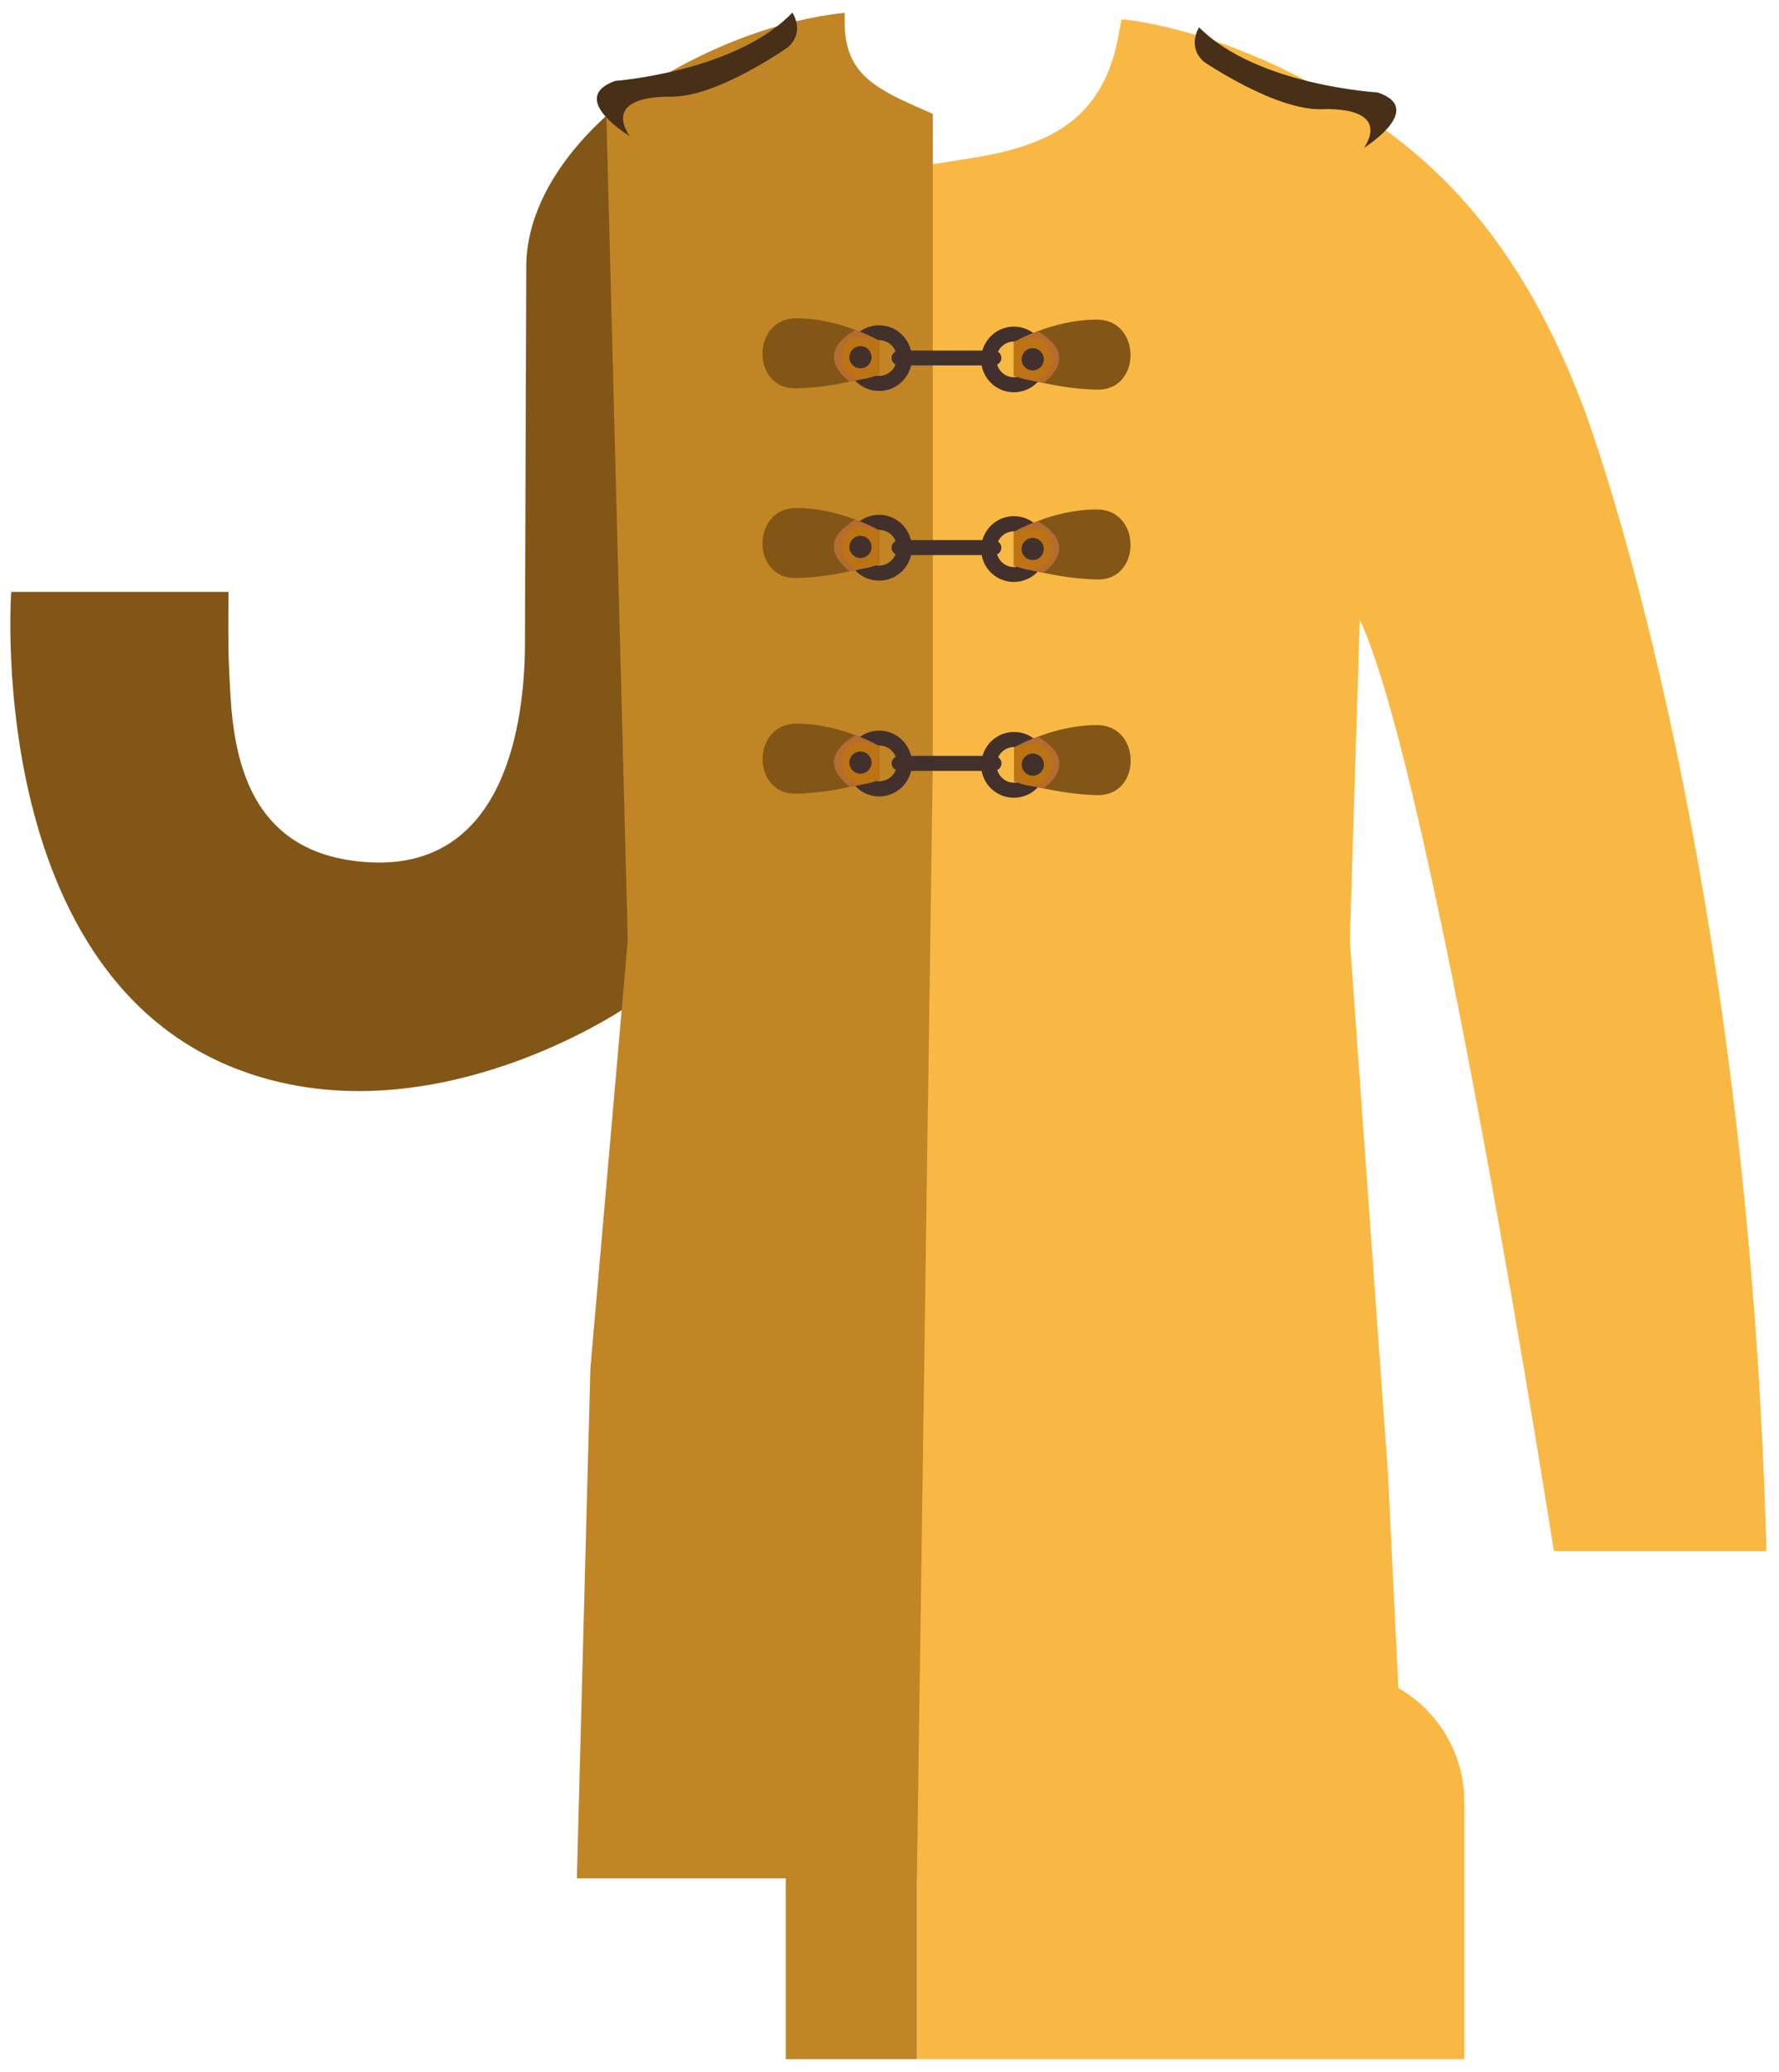 <svg width="122" height="142" viewBox="0 0 122 142" fill="none" xmlns="http://www.w3.org/2000/svg">
<g clip-path="url(#clip0_301_15419)">
<path d="M53.89 141.125H100.42V123.495C100.42 118.535 96.4 114.505 91.43 114.505H62.88V141.115L53.89 141.125Z" fill="#F9B843"/>
<path d="M53.89 141.125H62.88V114.515C57.92 114.515 53.89 118.535 53.89 123.505V141.125Z" fill="#C18525"/>
<path d="M121.14 106.305H106.56C106.56 106.305 98.3 53.305 93.25 42.455L92.57 64.445L94.54 92.035L95.18 100.905L96.53 128.735H60.29L57.99 47.605L62.11 11.555L66.85 10.795C72.29 9.925 75.68 7.925 76.69 2.505L76.91 1.325C76.91 1.325 83.35 1.775 91.42 6.575C96.74 9.735 103.58 14.695 108.56 27.845C108.56 27.835 119.82 57.125 121.14 106.305Z" fill="#F9B843"/>
<path d="M42.97 6.805C42.97 6.805 36.09 11.635 36.09 18.315L36 44.145C35.98 49.665 34.59 59.485 25.5 59.105C15.77 58.695 15.91 49.645 15.7 45.605C15.63 44.325 15.67 40.565 15.67 40.565H0.77C0.77 40.565 -1.37 69.985 19.81 74.305C31.44 76.675 42.57 69.415 43.6 68.565L42.97 6.805Z" fill="#825616"/>
<path d="M63.97 7.805V52.345L62.88 128.735H39.56L40.26 102.335L40.49 93.755L43.05 64.445L41.58 7.875C41.58 7.875 48.59 1.905 57.92 0.875L57.93 1.685C57.97 4.875 59.86 5.985 62.77 7.275L63.97 7.805Z" fill="#C18525"/>
<path d="M93.55 10.125C93.55 10.125 97.83 7.455 94.47 6.335C94.47 6.335 86.2 5.865 82.23 1.875C82.23 1.875 81.37 3.175 82.56 4.235C82.56 4.235 87.47 7.585 90.65 7.485C93.37 7.395 94.74 8.265 93.55 10.125Z" fill="#472F18"/>
<path d="M43.18 9.325C43.18 9.325 38.86 6.735 42.19 5.545C42.19 5.545 50.45 4.925 54.34 0.865C54.34 0.865 55.23 2.145 54.05 3.225C54.05 3.225 49.2 6.665 46.02 6.625C43.31 6.595 41.95 7.495 43.18 9.325Z" fill="#472F18"/>
<path d="M69.54 50.165C68.51 50.165 67.65 50.865 67.38 51.805H62.48C62.24 50.815 61.36 50.075 60.29 50.075C59.05 50.075 58.04 51.085 58.04 52.325C58.04 53.565 59.05 54.585 60.29 54.585C61.36 54.585 62.25 53.835 62.48 52.835H67.32C67.51 53.885 68.43 54.675 69.53 54.675C70.77 54.675 71.78 53.665 71.78 52.425C71.8 51.175 70.79 50.165 69.54 50.165ZM60.3 53.545C59.62 53.545 59.07 52.995 59.07 52.315C59.07 51.645 59.62 51.095 60.3 51.095C60.81 51.095 61.25 51.415 61.43 51.865C61.26 51.955 61.15 52.115 61.15 52.315C61.15 52.515 61.27 52.685 61.44 52.765C61.25 53.225 60.81 53.545 60.3 53.545ZM69.54 53.645C68.99 53.645 68.54 53.275 68.39 52.775C68.56 52.695 68.68 52.525 68.68 52.315C68.68 52.135 68.58 51.985 68.45 51.895C68.65 51.485 69.06 51.195 69.55 51.195C70.23 51.195 70.78 51.745 70.78 52.425C70.77 53.095 70.22 53.645 69.54 53.645Z" fill="#42302D"/>
<path d="M60.29 39.795C61.36 39.795 62.25 39.045 62.48 38.045H67.32C67.51 39.095 68.43 39.885 69.53 39.885C70.77 39.885 71.78 38.875 71.78 37.625C71.78 36.385 70.77 35.375 69.53 35.375C68.5 35.375 67.64 36.075 67.37 37.015H62.47C62.23 36.025 61.35 35.285 60.28 35.285C59.04 35.285 58.03 36.295 58.03 37.535C58.03 38.785 59.04 39.795 60.29 39.795ZM69.53 36.415C70.21 36.415 70.76 36.965 70.76 37.635C70.76 38.315 70.21 38.865 69.53 38.865C68.98 38.865 68.53 38.495 68.38 37.995C68.55 37.915 68.67 37.745 68.67 37.535C68.67 37.355 68.57 37.205 68.44 37.115C68.63 36.705 69.05 36.415 69.53 36.415ZM60.29 36.315C60.8 36.315 61.24 36.635 61.42 37.085C61.25 37.175 61.14 37.335 61.14 37.535C61.14 37.735 61.26 37.905 61.42 37.985C61.24 38.435 60.8 38.765 60.29 38.765C59.61 38.765 59.06 38.215 59.06 37.535C59.06 36.865 59.61 36.315 60.29 36.315Z" fill="#42302D"/>
<path d="M60.29 26.795C61.36 26.795 62.25 26.045 62.48 25.045H67.32C67.51 26.095 68.43 26.885 69.53 26.885C70.77 26.885 71.78 25.875 71.78 24.635C71.78 23.395 70.77 22.385 69.53 22.385C68.5 22.385 67.64 23.085 67.37 24.025H62.47C62.23 23.035 61.35 22.295 60.28 22.295C59.04 22.295 58.03 23.305 58.03 24.545C58.03 25.785 59.04 26.795 60.29 26.795ZM69.53 23.405C70.21 23.405 70.76 23.955 70.76 24.625C70.76 25.305 70.21 25.855 69.53 25.855C68.98 25.855 68.53 25.485 68.38 24.985C68.55 24.905 68.67 24.735 68.67 24.525C68.67 24.345 68.57 24.195 68.44 24.105C68.63 23.695 69.05 23.405 69.53 23.405ZM60.29 23.315C60.8 23.315 61.24 23.635 61.42 24.085C61.25 24.175 61.14 24.335 61.14 24.535C61.14 24.735 61.26 24.905 61.42 24.985C61.24 25.435 60.8 25.765 60.29 25.765C59.61 25.765 59.06 25.215 59.06 24.535C59.06 23.865 59.61 23.315 60.29 23.315Z" fill="#42302D"/>
<path d="M60.3 51.135V53.445C60.3 53.445 59.5 53.725 58.27 53.935C57.28 54.155 55.99 54.365 54.61 54.395C51.53 54.485 51.53 49.595 54.61 49.595C56.18 49.595 57.63 49.995 58.67 50.395C59.68 50.765 60.3 51.135 60.3 51.135Z" fill="#825616"/>
<path d="M60.3 51.135V53.445C60.3 53.445 59.5 53.725 58.27 53.935C56.27 52.335 57.44 51.105 58.67 50.395C59.68 50.765 60.3 51.135 60.3 51.135Z" fill="#B66B2F"/>
<path d="M60.3 51.125C60.3 51.125 59.33 50.825 58.69 50.875C57.59 50.965 57.25 53.225 58.69 53.695C59.3 53.895 60.3 53.425 60.3 53.425V51.125Z" fill="#BC7313"/>
<path d="M69.54 51.235V53.545C69.54 53.545 70.34 53.825 71.57 54.035C72.56 54.245 73.85 54.465 75.23 54.495C78.31 54.585 78.31 49.695 75.23 49.695C73.66 49.695 72.21 50.095 71.17 50.495C70.15 50.865 69.54 51.235 69.54 51.235Z" fill="#825616"/>
<path d="M69.54 51.235V53.545C69.54 53.545 70.34 53.825 71.57 54.035C73.57 52.435 72.4 51.205 71.17 50.495C70.15 50.865 69.54 51.235 69.54 51.235Z" fill="#B66B2F"/>
<path d="M69.54 51.225C69.54 51.225 70.51 50.925 71.15 50.975C72.25 51.065 72.59 53.325 71.15 53.805C70.54 54.005 69.54 53.535 69.54 53.535V51.225Z" fill="#BC7313"/>
<path d="M59.77 52.265C59.77 52.685 59.43 53.025 59.01 53.025C58.59 53.025 58.25 52.685 58.25 52.265C58.25 51.845 58.59 51.505 59.01 51.505C59.43 51.505 59.77 51.845 59.77 52.265Z" fill="#42302D"/>
<path d="M71.59 52.405C71.59 52.825 71.25 53.165 70.83 53.165C70.41 53.165 70.07 52.825 70.07 52.405C70.07 51.985 70.41 51.645 70.83 51.645C71.25 51.645 71.59 51.985 71.59 52.405Z" fill="#42302D"/>
<path d="M60.29 36.355V38.665C60.29 38.665 59.49 38.945 58.26 39.155C57.27 39.375 55.98 39.585 54.6 39.615C51.52 39.705 51.52 34.815 54.6 34.815C56.17 34.815 57.62 35.215 58.66 35.615C59.68 35.985 60.29 36.355 60.29 36.355Z" fill="#825616"/>
<path d="M60.29 36.355V38.665C60.29 38.665 59.49 38.945 58.26 39.155C56.26 37.555 57.43 36.325 58.66 35.615C59.68 35.985 60.29 36.355 60.29 36.355Z" fill="#B66B2F"/>
<path d="M60.29 36.345C60.29 36.345 59.32 36.045 58.68 36.095C57.58 36.185 57.24 38.445 58.68 38.915C59.29 39.115 60.29 38.645 60.29 38.645V36.345Z" fill="#BC7313"/>
<path d="M69.53 36.455V38.765C69.53 38.765 70.33 39.045 71.56 39.255C72.55 39.475 73.84 39.685 75.22 39.715C78.3 39.805 78.3 34.915 75.22 34.915C73.65 34.915 72.2 35.315 71.16 35.715C70.15 36.085 69.53 36.455 69.53 36.455Z" fill="#825616"/>
<path d="M69.53 36.455V38.765C69.53 38.765 70.33 39.045 71.56 39.255C73.56 37.655 72.39 36.425 71.16 35.715C70.15 36.085 69.53 36.455 69.53 36.455Z" fill="#B66B2F"/>
<path d="M69.53 36.435C69.53 36.435 70.5 36.135 71.14 36.185C72.24 36.275 72.58 38.535 71.14 39.015C70.53 39.215 69.53 38.745 69.53 38.745V36.435Z" fill="#BC7313"/>
<path d="M59.77 37.485C59.77 37.905 59.43 38.245 59.01 38.245C58.59 38.245 58.25 37.905 58.25 37.485C58.25 37.065 58.59 36.725 59.01 36.725C59.43 36.725 59.77 37.065 59.77 37.485Z" fill="#42302D"/>
<path d="M71.58 37.625C71.58 38.045 71.24 38.385 70.82 38.385C70.4 38.385 70.06 38.045 70.06 37.625C70.06 37.205 70.4 36.865 70.82 36.865C71.24 36.865 71.58 37.205 71.58 37.625Z" fill="#42302D"/>
<path d="M60.29 23.355V25.665C60.29 25.665 59.49 25.945 58.26 26.155C57.27 26.375 55.98 26.585 54.6 26.615C51.52 26.705 51.52 21.815 54.6 21.815C56.17 21.815 57.62 22.215 58.66 22.615C59.68 22.985 60.29 23.355 60.29 23.355Z" fill="#825616"/>
<path d="M60.29 23.355V25.665C60.29 25.665 59.49 25.945 58.26 26.155C56.26 24.555 57.43 23.325 58.66 22.615C59.68 22.985 60.29 23.355 60.29 23.355Z" fill="#B66B2F"/>
<path d="M60.29 23.345C60.29 23.345 59.32 23.045 58.68 23.095C57.58 23.185 57.24 25.445 58.68 25.925C59.29 26.125 60.29 25.655 60.29 25.655V23.345Z" fill="#BC7313"/>
<path d="M69.53 23.445V25.755C69.53 25.755 70.33 26.035 71.56 26.245C72.55 26.465 73.84 26.675 75.22 26.705C78.3 26.795 78.3 21.905 75.22 21.905C73.65 21.905 72.2 22.305 71.16 22.705C70.15 23.075 69.53 23.445 69.53 23.445Z" fill="#825616"/>
<path d="M69.53 23.445V25.755C69.53 25.755 70.33 26.035 71.56 26.245C73.56 24.645 72.39 23.415 71.16 22.705C70.15 23.075 69.53 23.445 69.53 23.445Z" fill="#B66B2F"/>
<path d="M69.53 23.435C69.53 23.435 70.5 23.135 71.14 23.185C72.24 23.275 72.58 25.535 71.14 26.005C70.53 26.205 69.53 25.735 69.53 25.735V23.435Z" fill="#BC7313"/>
<path d="M59.77 24.485C59.77 24.905 59.43 25.245 59.01 25.245C58.59 25.245 58.25 24.905 58.25 24.485C58.25 24.065 58.59 23.725 59.01 23.725C59.43 23.725 59.77 24.065 59.77 24.485Z" fill="#42302D"/>
<path d="M71.58 24.625C71.58 25.045 71.24 25.385 70.82 25.385C70.4 25.385 70.06 25.045 70.06 24.625C70.06 24.205 70.4 23.865 70.82 23.865C71.24 23.865 71.58 24.205 71.58 24.625Z" fill="#42302D"/>
</g>
<defs>
<clipPath id="clip0_301_15419">
<rect width="120.43" height="140.25" fill="white" transform="translate(0.71 0.875)"/>
</clipPath>
</defs>
</svg>
